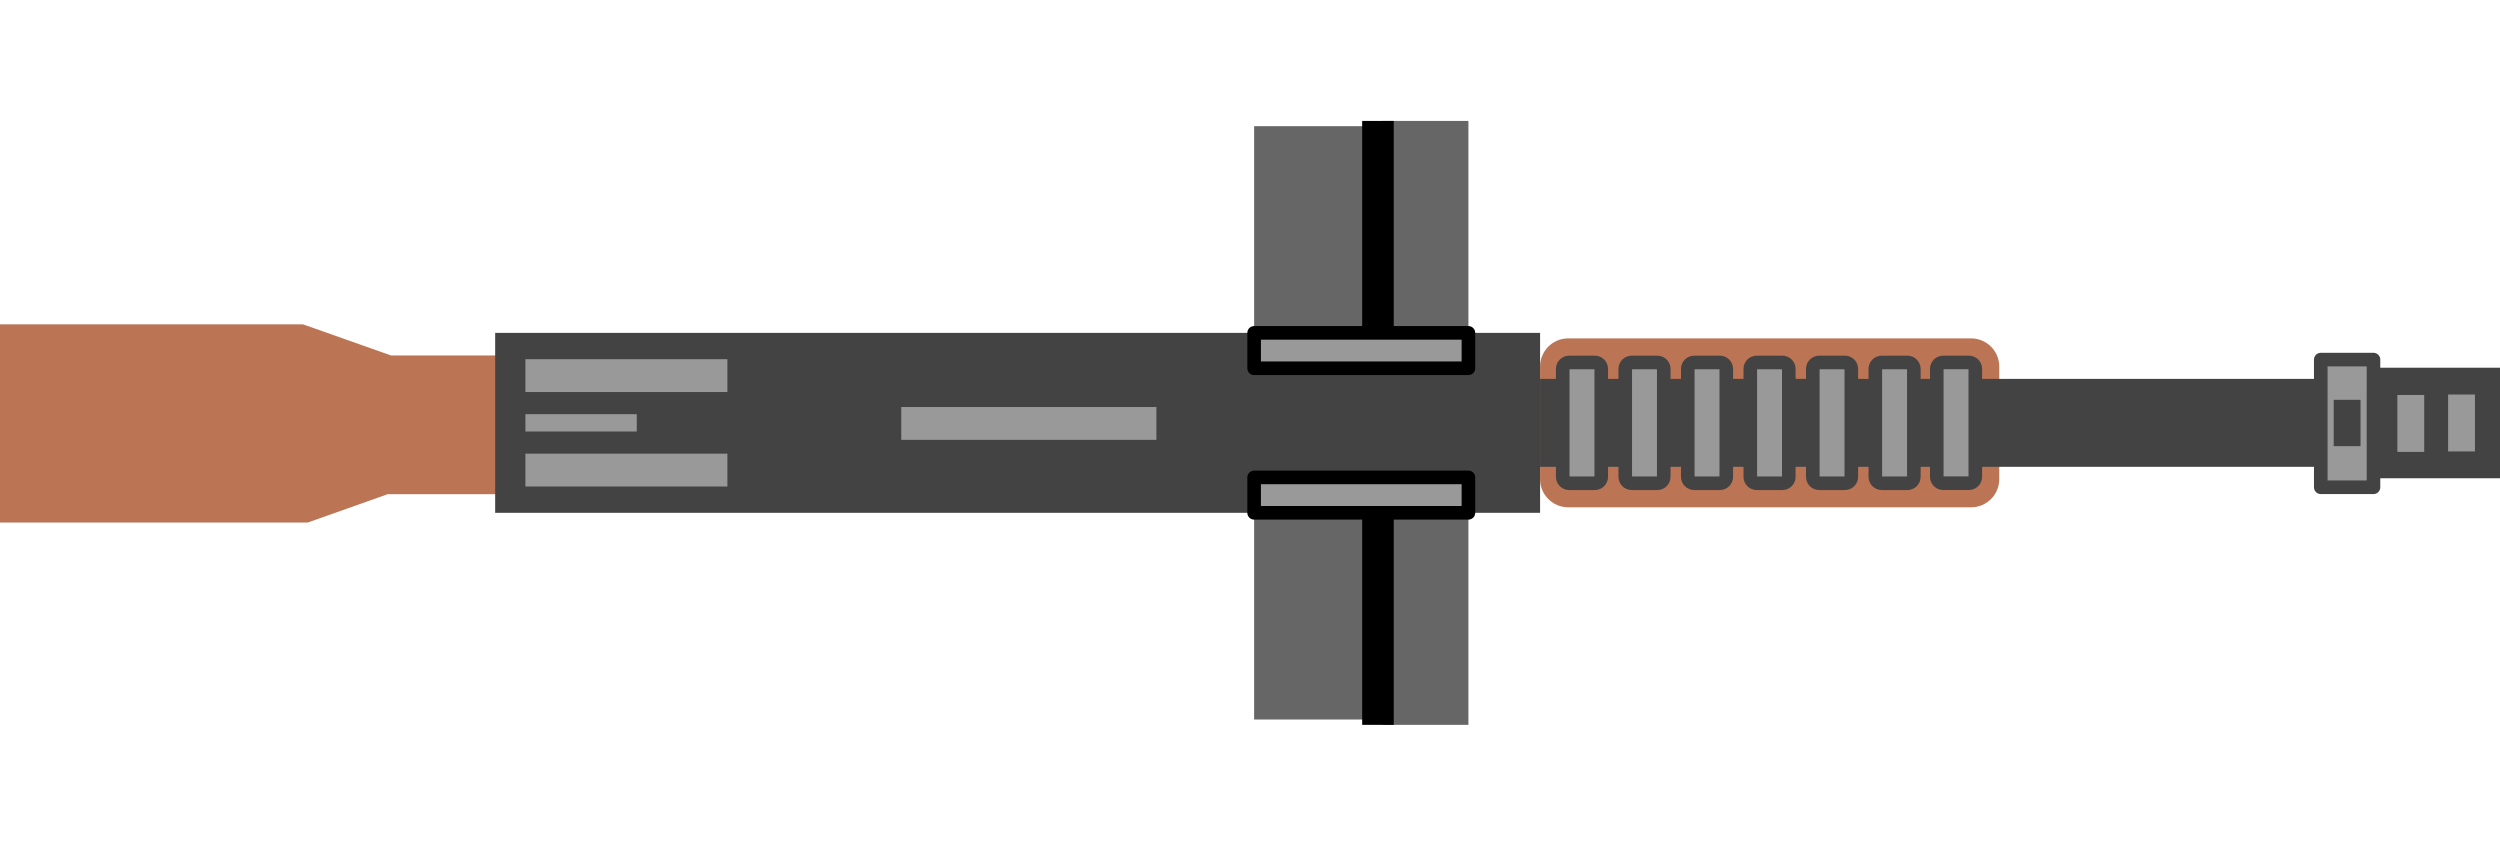 <svg version="1.1" viewBox="0.0 0.0 736.0 249.0" fill="none" stroke="none" stroke-linecap="square" stroke-miterlimit="10" xmlns:xlink="http://www.w3.org/1999/xlink" xmlns="http://www.w3.org/2000/svg"><clipPath id="p.0"><path d="m0 0l736.0 0l0 249.0l-736.0 0l0 -249.0z" clip-rule="nonzero"/></clipPath><g clip-path="url(#p.0)"><path fill="#000000" fill-opacity="0.0" d="m0 0l736.0 0l0 249.0l-736.0 0z" fill-rule="evenodd"/><path fill="#bb7554" d="m453.399 107.907l0 0c0 -4.578 3.711 -8.289 8.289 -8.289l118.603 0c2.198 0 4.307 0.873 5.861 2.428c1.555 1.554 2.428 3.663 2.428 5.861l0 33.155c0 4.578 -3.711 8.289 -8.289 8.289l-118.603 0c-4.578 0 -8.289 -3.711 -8.289 -8.289z" fill-rule="evenodd"/><path fill="#434343" d="m453.399 111.542l233.89 0l0 25.89l-233.89 0z" fill-rule="evenodd"/><path fill="#666666" d="m369.215 37.147l37.071 0l0 174.677l-37.071 0z" fill-rule="evenodd"/><path fill="#666666" d="m406.947 35.602l25.354 0l0 177.795l-25.354 0z" fill-rule="evenodd"/><path fill="#000000" d="m401.027 35.602l9.291 0l0 177.795l-9.291 0z" fill-rule="evenodd"/><path fill="#bb7554" d="m193.284 104.654l-78.152 0l-25.933 -9.169l-89.367 0l0 58.351l90.769 0l23.48 -8.334l79.552 0z" fill-rule="evenodd"/><path fill="#434343" d="m145.777 97.996l307.622 0l0 52.976l-307.622 0z" fill-rule="evenodd"/><path fill="#999999" d="m154.68 105.744l59.465 0l0 9.669l-59.465 0z" fill-rule="evenodd"/><path fill="#999999" d="m265.328 119.825l75.118 0l0 9.669l-75.118 0z" fill-rule="evenodd"/><path fill="#999999" d="m154.68 121.933l32.787 0l0 5.102l-32.787 0z" fill-rule="evenodd"/><path fill="#999999" d="m154.68 133.555l59.465 0l0 9.669l-59.465 0z" fill-rule="evenodd"/><path fill="#999999" d="m369.215 140.547l63.087 0l0 10.425l-63.087 0z" fill-rule="evenodd"/><path stroke="#000000" stroke-width="4.0" stroke-linejoin="round" stroke-linecap="butt" d="m369.215 140.547l63.087 0l0 10.425l-63.087 0z" fill-rule="evenodd"/><path fill="#999999" d="m369.215 97.996l63.087 0l0 10.425l-63.087 0z" fill-rule="evenodd"/><path stroke="#000000" stroke-width="4.0" stroke-linejoin="round" stroke-linecap="butt" d="m369.215 97.996l63.087 0l0 10.425l-63.087 0z" fill-rule="evenodd"/><path fill="#434343" d="m700.128 108.256l36.04 0l0 32.541l-36.04 0z" fill-rule="evenodd"/><path fill="#999999" d="m683.232 105.866l15.521 0l0 37.588l-15.521 0z" fill-rule="evenodd"/><path stroke="#434343" stroke-width="4.0" stroke-linejoin="round" stroke-linecap="butt" d="m683.232 105.866l15.521 0l0 37.588l-15.521 0z" fill-rule="evenodd"/><path fill="#999999" d="m705.784 116.28l7.903 0l0 16.759l-7.903 0z" fill-rule="evenodd"/><path fill="#999999" d="m720.719 116.147l7.903 0l0 16.759l-7.903 0z" fill-rule="evenodd"/><path fill="#434343" d="m687.041 117.707l7.903 0l0 13.64l-7.903 0z" fill-rule="evenodd"/><path fill="#999999" d="m460.067 108.598l0 0c0 -1.044 0.846 -1.89 1.89 -1.89l7.559 0l0 0c0.501 0 0.982 0.199 1.336 0.554c0.354 0.354 0.554 0.835 0.554 1.336l0 31.779c0 1.044 -0.846 1.89 -1.89 1.89l-7.559 0c-1.044 0 -1.89 -0.846 -1.89 -1.89z" fill-rule="evenodd"/><path stroke="#434343" stroke-width="4.0" stroke-linejoin="round" stroke-linecap="butt" d="m460.067 108.598l0 0c0 -1.044 0.846 -1.89 1.89 -1.89l7.559 0l0 0c0.501 0 0.982 0.199 1.336 0.554c0.354 0.354 0.554 0.835 0.554 1.336l0 31.779c0 1.044 -0.846 1.89 -1.89 1.89l-7.559 0c-1.044 0 -1.89 -0.846 -1.89 -1.89z" fill-rule="evenodd"/><path fill="#999999" d="m478.473 108.598l0 0c0 -1.044 0.846 -1.89 1.89 -1.89l7.559 0l0 0c0.501 0 0.982 0.199 1.336 0.554c0.354 0.354 0.554 0.835 0.554 1.336l0 31.779c0 1.044 -0.846 1.89 -1.89 1.89l-7.559 0c-1.044 0 -1.89 -0.846 -1.89 -1.89z" fill-rule="evenodd"/><path stroke="#434343" stroke-width="4.0" stroke-linejoin="round" stroke-linecap="butt" d="m478.473 108.598l0 0c0 -1.044 0.846 -1.89 1.89 -1.89l7.559 0l0 0c0.501 0 0.982 0.199 1.336 0.554c0.354 0.354 0.554 0.835 0.554 1.336l0 31.779c0 1.044 -0.846 1.89 -1.89 1.89l-7.559 0c-1.044 0 -1.89 -0.846 -1.89 -1.89z" fill-rule="evenodd"/><path fill="#999999" d="m496.879 108.598l0 0c0 -1.044 0.846 -1.89 1.89 -1.89l7.559 0l0 0c0.501 0 0.982 0.199 1.336 0.554c0.354 0.354 0.553 0.835 0.553 1.336l0 31.779c0 1.044 -0.846 1.89 -1.89 1.89l-7.559 0c-1.044 0 -1.89 -0.846 -1.89 -1.89z" fill-rule="evenodd"/><path stroke="#434343" stroke-width="4.0" stroke-linejoin="round" stroke-linecap="butt" d="m496.879 108.598l0 0c0 -1.044 0.846 -1.89 1.89 -1.89l7.559 0l0 0c0.501 0 0.982 0.199 1.336 0.554c0.354 0.354 0.553 0.835 0.553 1.336l0 31.779c0 1.044 -0.846 1.89 -1.89 1.89l-7.559 0c-1.044 0 -1.89 -0.846 -1.89 -1.89z" fill-rule="evenodd"/><path fill="#999999" d="m515.285 108.598l0 0c0 -1.044 0.846 -1.89 1.89 -1.89l7.559 0l0 0c0.501 0 0.982 0.199 1.336 0.554c0.354 0.354 0.553 0.835 0.553 1.336l0 31.779c0 1.044 -0.846 1.89 -1.89 1.89l-7.559 0c-1.044 0 -1.89 -0.846 -1.89 -1.89z" fill-rule="evenodd"/><path stroke="#434343" stroke-width="4.0" stroke-linejoin="round" stroke-linecap="butt" d="m515.285 108.598l0 0c0 -1.044 0.846 -1.89 1.89 -1.89l7.559 0l0 0c0.501 0 0.982 0.199 1.336 0.554c0.354 0.354 0.553 0.835 0.553 1.336l0 31.779c0 1.044 -0.846 1.89 -1.89 1.89l-7.559 0c-1.044 0 -1.89 -0.846 -1.89 -1.89z" fill-rule="evenodd"/><path fill="#999999" d="m533.69 108.598l0 0c0 -1.044 0.846 -1.89 1.89 -1.89l7.559 0l0 0c0.501 0 0.982 0.199 1.336 0.554c0.354 0.354 0.554 0.835 0.554 1.336l0 31.779c0 1.044 -0.846 1.89 -1.89 1.89l-7.559 0c-1.044 0 -1.89 -0.846 -1.89 -1.89z" fill-rule="evenodd"/><path stroke="#434343" stroke-width="4.0" stroke-linejoin="round" stroke-linecap="butt" d="m533.69 108.598l0 0c0 -1.044 0.846 -1.89 1.89 -1.89l7.559 0l0 0c0.501 0 0.982 0.199 1.336 0.554c0.354 0.354 0.554 0.835 0.554 1.336l0 31.779c0 1.044 -0.846 1.89 -1.89 1.89l-7.559 0c-1.044 0 -1.89 -0.846 -1.89 -1.89z" fill-rule="evenodd"/><path fill="#999999" d="m552.096 108.598l0 0c0 -1.044 0.846 -1.89 1.89 -1.89l7.559 0l0 0c0.501 0 0.982 0.199 1.336 0.554c0.354 0.354 0.554 0.835 0.554 1.336l0 31.779c0 1.044 -0.846 1.89 -1.89 1.89l-7.559 0c-1.044 0 -1.89 -0.846 -1.89 -1.89z" fill-rule="evenodd"/><path stroke="#434343" stroke-width="4.0" stroke-linejoin="round" stroke-linecap="butt" d="m552.096 108.598l0 0c0 -1.044 0.846 -1.89 1.89 -1.89l7.559 0l0 0c0.501 0 0.982 0.199 1.336 0.554c0.354 0.354 0.554 0.835 0.554 1.336l0 31.779c0 1.044 -0.846 1.89 -1.89 1.89l-7.559 0c-1.044 0 -1.89 -0.846 -1.89 -1.89z" fill-rule="evenodd"/><path fill="#999999" d="m570.19 108.591l0 0c0 -1.044 0.846 -1.89 1.89 -1.89l7.559 0l0 0c0.501 0 0.982 0.199 1.336 0.554c0.354 0.354 0.554 0.835 0.554 1.336l0 31.779c0 1.044 -0.846 1.89 -1.89 1.89l-7.559 0c-1.044 0 -1.89 -0.846 -1.89 -1.89z" fill-rule="evenodd"/><path stroke="#434343" stroke-width="4.0" stroke-linejoin="round" stroke-linecap="butt" d="m570.19 108.591l0 0c0 -1.044 0.846 -1.89 1.89 -1.89l7.559 0l0 0c0.501 0 0.982 0.199 1.336 0.554c0.354 0.354 0.554 0.835 0.554 1.336l0 31.779c0 1.044 -0.846 1.89 -1.89 1.89l-7.559 0c-1.044 0 -1.89 -0.846 -1.89 -1.89z" fill-rule="evenodd"/></g></svg>